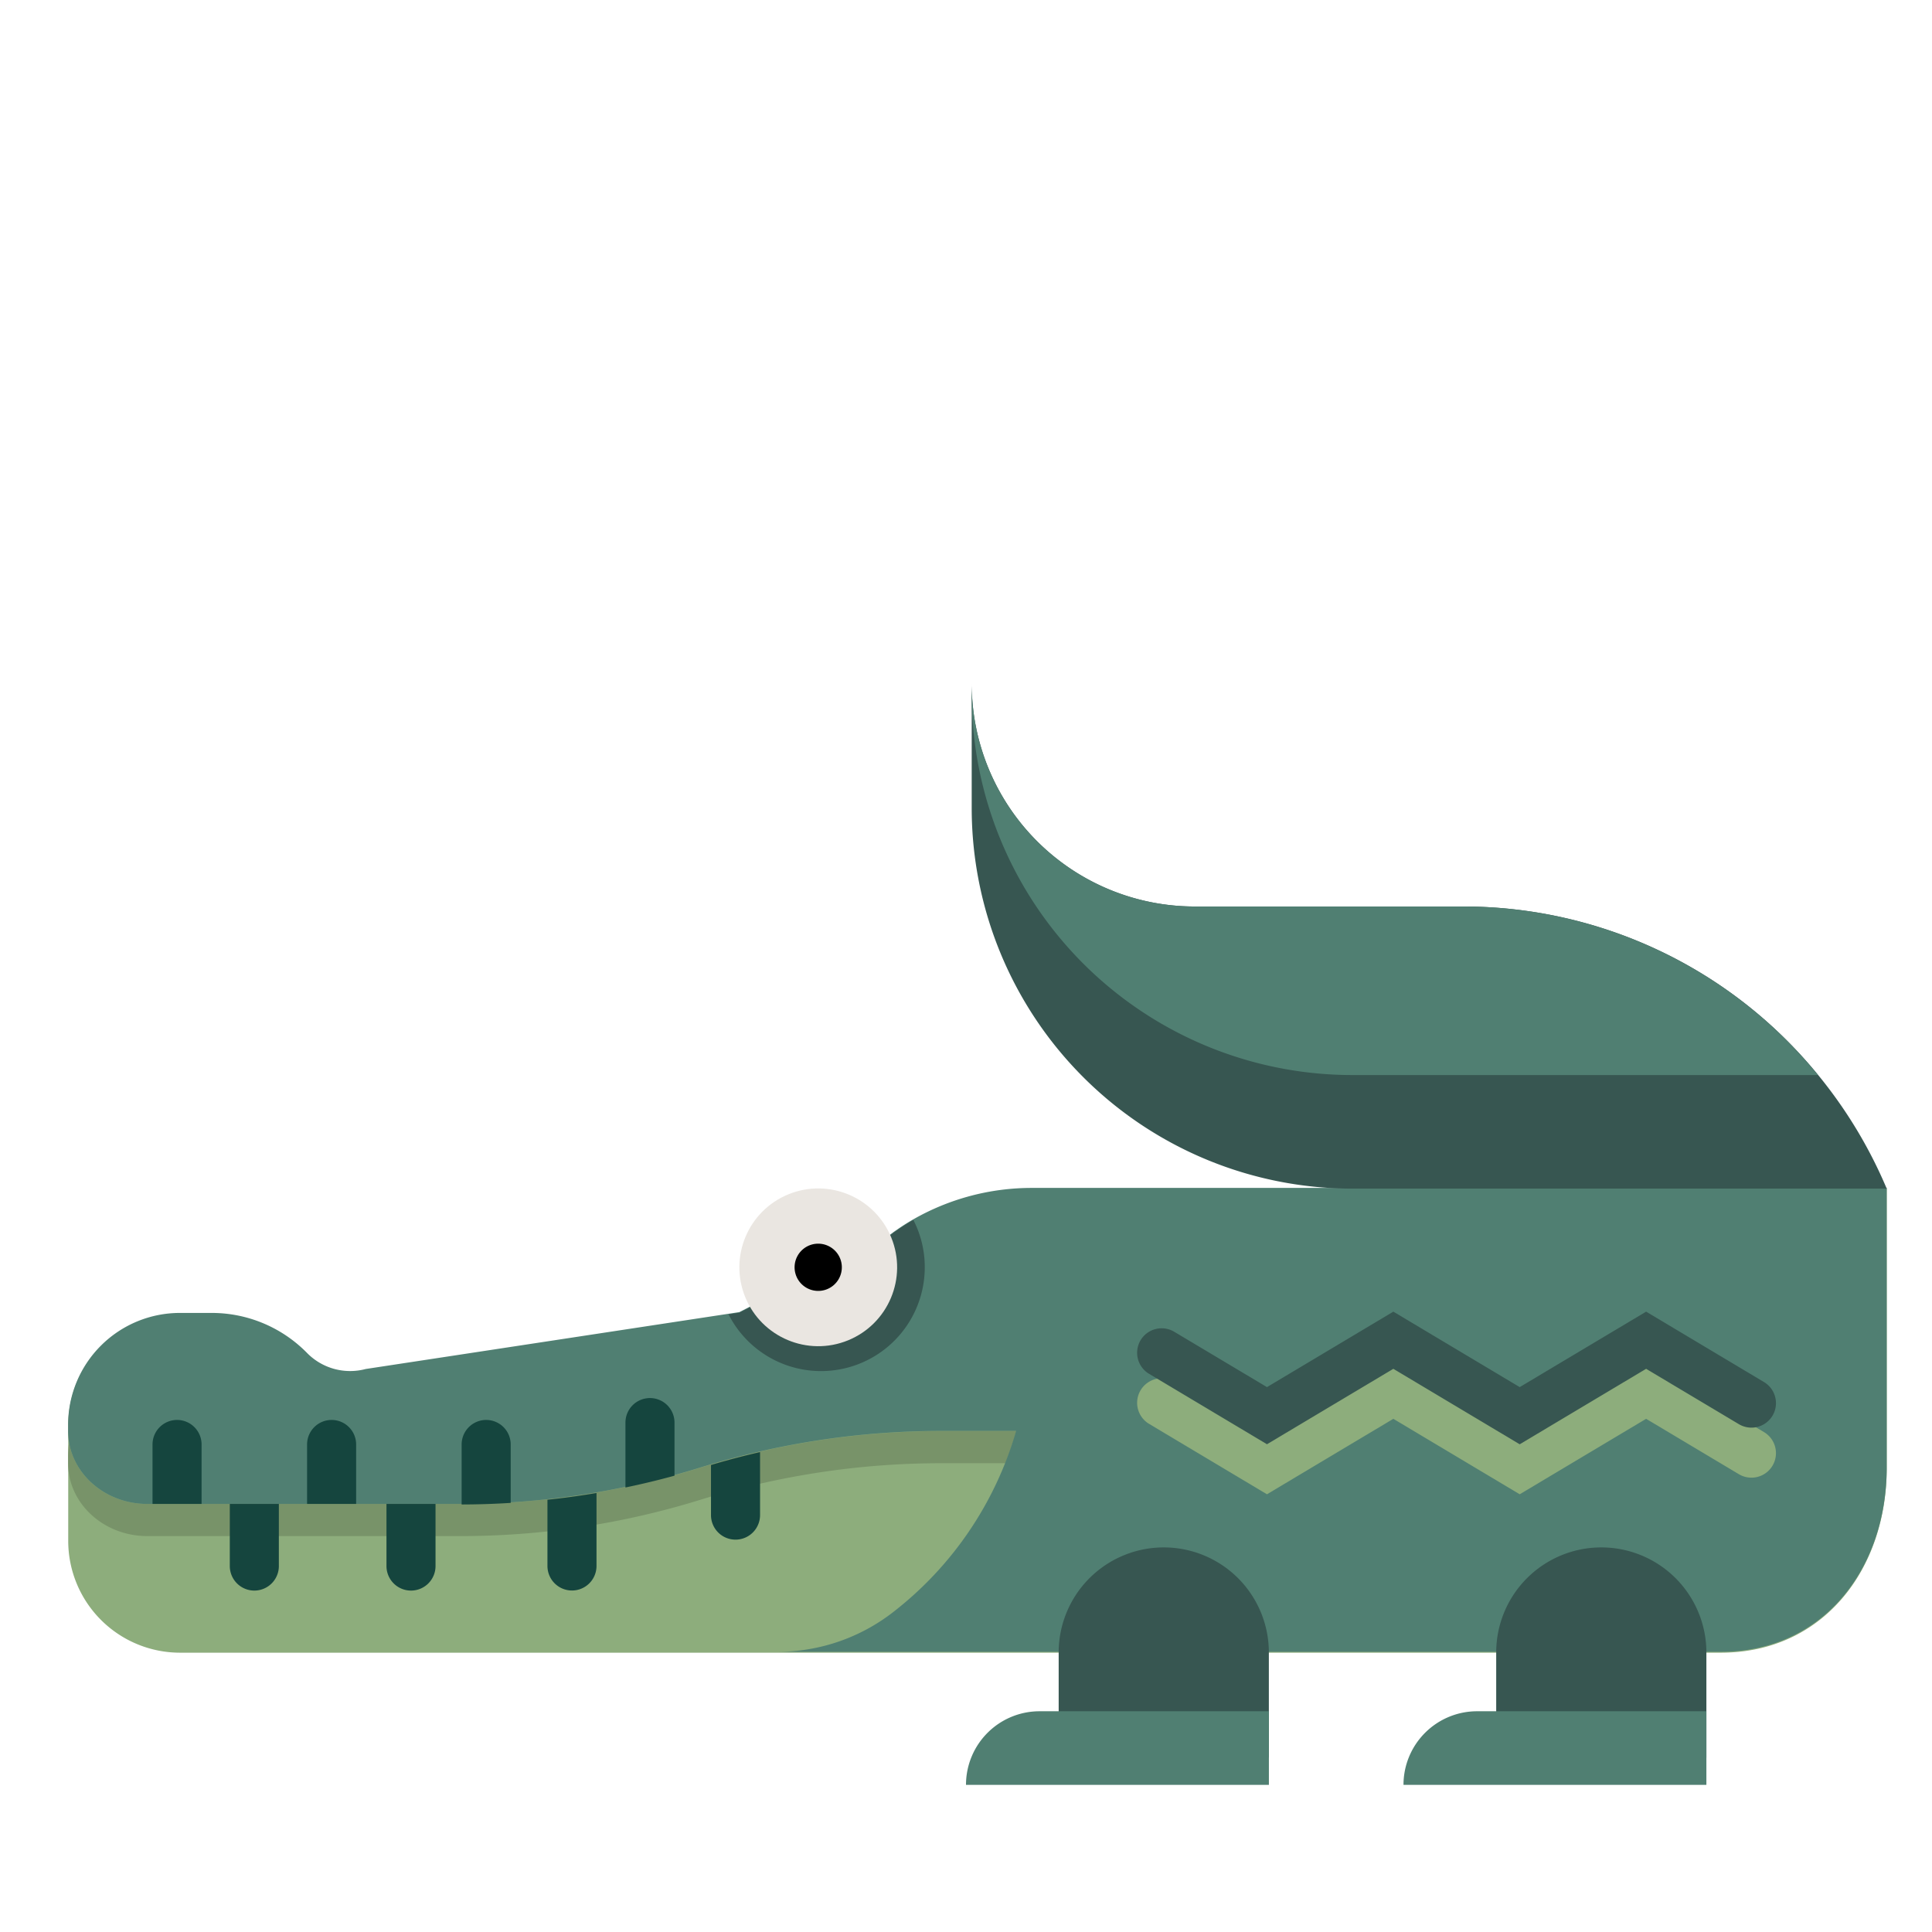 <?xml version="1.0" encoding="UTF-8" standalone="no"?> <svg id="artwork" xmlns="http://www.w3.org/2000/svg" viewBox="0 0 512 512"><title>crocodile</title><g id="Crocodile"><path d="M273.59,315a62.72,62.72,0,0,0-37.67,12.37l-40,20.55-99,15.07a16,16,0,0,1-15.53-4.24,35.41,35.41,0,0,0-25.27-10.62H47.72a29.64,29.64,0,0,0-29.64,29.64v30.57a29.64,29.64,0,0,0,29.64,29.64H456.05c27,0,43.95-21.91,43.95-48.95V315Z" style="fill:#8dad7c"/><path d="M217.21,390.2a215.88,215.88,0,0,0-31.51,7.23A215.11,215.11,0,0,1,122,407.08H39.05c-11.58,0-21-8.64-21-19.31V386.1a28.58,28.58,0,0,1,.25-3.84c1.57,9.24,10.25,16.3,20.72,16.3H122a215.11,215.11,0,0,0,63.73-9.65,215.28,215.28,0,0,1,63.74-9.66h19.88q-1.24,4.33-2.91,8.52h-17A214.37,214.37,0,0,0,217.21,390.2Z" style="fill:#789369"/><path d="M500,314.81v74c0,27-16.91,48.94-43.95,48.94H206a50,50,0,0,0,30.56-10.42,93.53,93.53,0,0,0,32.72-48.12H249.44a215.28,215.28,0,0,0-63.74,9.66A215.11,215.11,0,0,1,122,398.56H39.05c-11.58,0-21-8.64-21-19.31v-1.67a29.64,29.64,0,0,1,29.64-29.64h8.42a35.37,35.37,0,0,1,25.27,10.62,16,16,0,0,0,15.53,4.24l96.11-14.63,2.47-.38.42-.06,40-20.55c.52-.39,1-.77,1.57-1.14q2.19-1.55,4.52-2.88a63.26,63.26,0,0,1,31.58-8.35Z" style="fill:#507f72"/><path d="M245.07,335.9a27.49,27.49,0,0,1-52,12.41l2.47-.38.42-.06,40-20.55c.52-.39,1-.77,1.57-1.14q2.19-1.55,4.52-2.88A27.24,27.24,0,0,1,245.07,335.9Z" style="fill:#375651"/><circle cx="216.84" cy="335.85" r="20.9" transform="translate(-110.82 106.83) rotate(-22.2)" style="fill:#eae6e1"/><path d="M335.76,396l-31.24-18.66a6.5,6.5,0,0,1-2.25-8.91h0a6.5,6.5,0,0,1,8.91-2.25l24.58,14.68,33.49-20,33.49,20,33.5-20,31.24,18.66a6.5,6.5,0,0,1,2.25,8.91h0a6.5,6.5,0,0,1-8.91,2.25L436.24,376l-33.5,20-33.49-20Z" style="fill:#8dad7c"/><path d="M500,315H358.41a100.9,100.9,0,0,1-100.9-100.9V181.13a59.1,59.1,0,0,0,59.1,59.1h71.23a121.4,121.4,0,0,1,94,44.67A122.85,122.85,0,0,1,500,315Z" style="fill:#375651"/><path d="M481.79,284.9H358.41A100.89,100.89,0,0,1,257.51,184v-2.87a59.1,59.1,0,0,0,59.1,59.1h71.23A121.4,121.4,0,0,1,481.79,284.9Z" style="fill:#507f72"/><path d="M215,329.86a6.26,6.26,0,1,0,7.82,4.15A6.27,6.27,0,0,0,215,329.86Z"/><path d="M369.25,362.75l33.49,20,33.5-20,24.58,14.67a6.5,6.5,0,0,0,8.91-2.24h0a6.51,6.51,0,0,0-2.25-8.92L436.24,347.6l-33.5,20-33.49-20-33.49,20-24.58-14.67a6.5,6.5,0,0,0-8.91,2.24h0a6.5,6.5,0,0,0,2.25,8.91l31.24,18.66Z" style="fill:#375651"/><path d="M308.41,410.08h0a27.85,27.85,0,0,1,27.85,27.85v27.85a0,0,0,0,1,0,0h-55.7a0,0,0,0,1,0,0V437.93A27.85,27.85,0,0,1,308.41,410.08Z" style="fill:#375651"/><path d="M424.36,410.08h0a27.85,27.85,0,0,1,27.85,27.85v27.85a0,0,0,0,1,0,0h-55.7a0,0,0,0,1,0,0V437.93A27.85,27.85,0,0,1,424.36,410.08Z" style="fill:#375651"/><path d="M336.27,473H256a19.5,19.5,0,0,1,19.5-19.5h60.77Z" style="fill:#507f72"/><path d="M452.21,473H371.94a19.51,19.51,0,0,1,19.5-19.5h60.77Z" style="fill:#507f72"/><path d="M53.42,398.56h-13V382.8a6.5,6.5,0,0,1,6.5-6.5h0a6.5,6.5,0,0,1,6.5,6.5Z" style="fill:#15453e"/><path d="M94.38,398.56h-13V382.8a6.5,6.5,0,0,1,6.5-6.5h0a6.5,6.5,0,0,1,6.5,6.5Z" style="fill:#15453e"/><path d="M67.4,421.52h0a6.5,6.5,0,0,1-6.5-6.5V398.56h13V415A6.5,6.5,0,0,1,67.4,421.52Z" style="fill:#15453e"/><path d="M108.92,421.52h0a6.5,6.5,0,0,1-6.5-6.5V398.56h13V415A6.5,6.5,0,0,1,108.92,421.52Z" style="fill:#15453e"/><path d="M158.08,395.66V415a6.5,6.5,0,0,1-6.5,6.5h0a6.5,6.5,0,0,1-6.5-6.5V397.45Q151.61,396.76,158.08,395.66Z" style="fill:#15453e"/><path d="M201.42,384.82v16.7a6.5,6.5,0,0,1-6.5,6.5h0a6.5,6.5,0,0,1-6.5-6.5V388.24Q194.87,386.32,201.42,384.82Z" style="fill:#15453e"/><path d="M135.34,382.8v15.48q-6.48.41-13,.42V382.8a6.5,6.5,0,0,1,6.5-6.5h0A6.5,6.5,0,0,1,135.34,382.8Z" style="fill:#15453e"/><path d="M178.75,377v14.07q-6.45,1.77-13,3.13V377a6.5,6.5,0,0,1,6.5-6.5h0A6.5,6.5,0,0,1,178.75,377Z" style="fill:#15453e"/></g></svg>